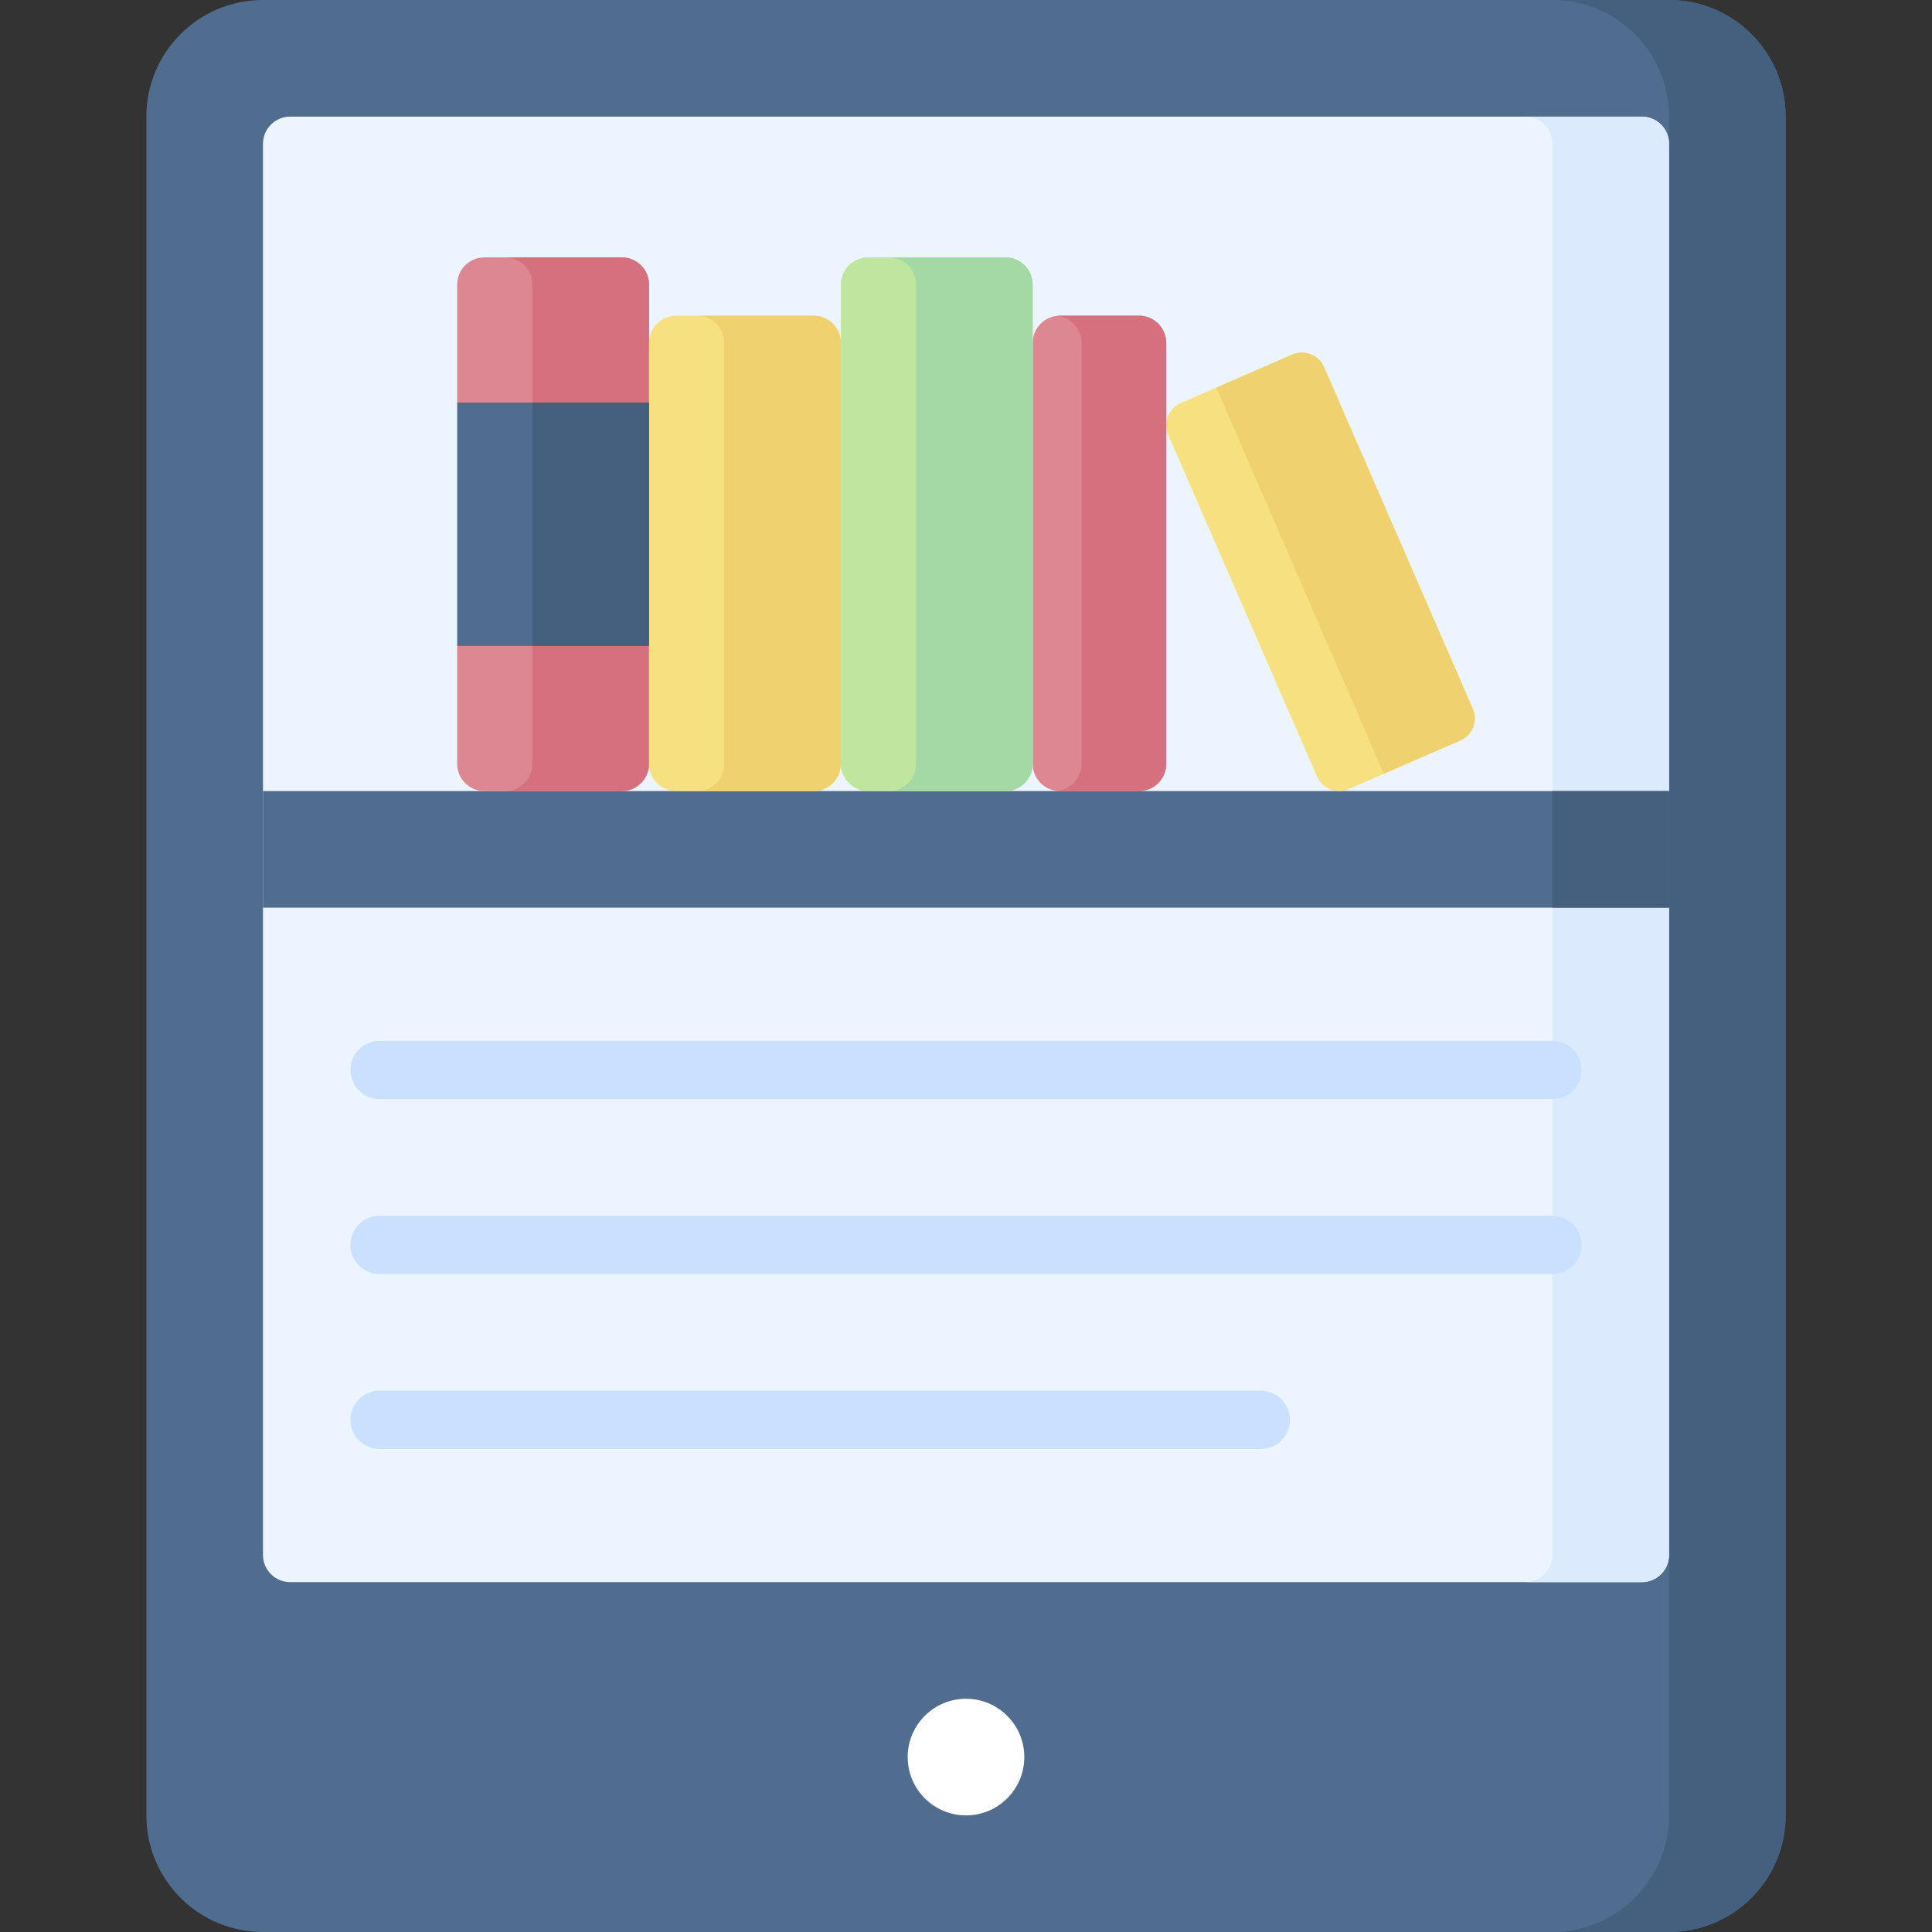 <svg id="Layer_1" enable-background="new 0 0 512 512" height="512" viewBox="0 0 512 512" width="512" xmlns="http://www.w3.org/2000/svg"><rect x="0" y="0" width="512" height="512" fill="#333333" stroke="none"/><g><path d="m442.306 512h-372.612c-17.069 0-30.905-13.837-30.905-30.905v-450.19c-.001-17.068 13.836-30.905 30.905-30.905h372.612c17.069 0 30.905 13.837 30.905 30.905v450.189c.001 17.069-13.836 30.906-30.905 30.906z" fill="#506d90"/><path d="m442.306 0h-30.905c17.069 0 30.905 13.837 30.905 30.905v450.189c0 17.069-13.837 30.905-30.905 30.905h30.905c17.069 0 30.905-13.837 30.905-30.905v-450.189c.001-17.068-13.836-30.905-30.905-30.905z" fill="#455f7e"/><path d="m69.694 412.072v-373.955c0-3.983 3.229-7.211 7.211-7.211h358.19c3.983 0 7.211 3.229 7.211 7.211v171.525l-15.453 15.453 15.453 15.453v171.525c0 3.983-3.229 7.211-7.211 7.211h-358.19c-3.983 0-7.211-3.229-7.211-7.212z" fill="#ecf5ff"/><path d="m435.095 30.905h-30.905c3.983 0 7.211 3.229 7.211 7.211v373.956c0 3.983-3.229 7.211-7.211 7.211h30.905c3.983 0 7.211-3.229 7.211-7.211v-171.525l-15.453-15.453 15.453-15.453v-171.524c0-3.983-3.228-7.212-7.211-7.212z" fill="#dbeafd"/><path d="m69.694 209.642h372.613v30.905h-372.613z" fill="#506d90"/><path d="m411.401 209.642h30.905v30.905h-30.905z" fill="#455f7e"/><g><path d="m164.785 209.642h-36.417c-3.983 0-7.211-3.229-7.211-7.211v-31.261l15.453-32.245-15.453-32.245v-31.26c0-3.983 3.229-7.211 7.211-7.211h36.417c3.983 0 7.211 3.229 7.211 7.211v31.261l-15.453 32.245 15.453 32.245v31.261c.001 3.981-3.228 7.21-7.211 7.21z" fill="#dd8793"/><path d="m171.997 75.42c0-3.983-3.229-7.211-7.211-7.211h-30.906c3.983 0 7.211 3.229 7.211 7.211v31.261 64.489 31.261c0 3.983-3.229 7.211-7.211 7.211h30.905c3.983 0 7.211-3.229 7.211-7.211v-31.261l-15.453-32.244 15.453-32.244v-31.262z" fill="#d5707e"/><path d="m215.624 209.642h-36.417c-3.983 0-7.211-3.229-7.211-7.211v-111.559c0-3.983 3.229-7.211 7.211-7.211h36.417c3.983 0 7.211 3.229 7.211 7.211v111.558c.001 3.983-3.228 7.212-7.211 7.212z" fill="#f7e07f"/><path d="m215.624 83.661h-30.905c3.983 0 7.211 3.229 7.211 7.211v111.558c0 3.983-3.229 7.211-7.211 7.211h30.905c3.983 0 7.211-3.229 7.211-7.211v-111.558c.001-3.982-3.228-7.211-7.211-7.211z" fill="#f0d16f"/><path d="m387.005 196.234-29.566 12.875c-3.233 1.408-6.996-.072-8.404-3.305l-39.441-90.572c-1.408-3.233.072-6.996 3.305-8.404l29.566-12.875c3.233-1.408 6.996.072 8.404 3.305l39.441 90.572c1.408 3.234-.072 6.996-3.305 8.404z" fill="#f7e07f"/><path d="m366.72 205.067 20.284-8.833c3.234-1.408 4.713-5.171 3.305-8.404l-39.441-90.572c-1.408-3.233-5.171-4.713-8.404-3.305l-20.124 8.763z" fill="#f0d16f"/><path d="m301.85 209.642h-20.964c-3.983 0-7.211-3.229-7.211-7.211v-111.559c0-3.983 3.229-7.211 7.211-7.211h20.964c3.983 0 7.211 3.229 7.211 7.211v111.558c0 3.983-3.229 7.212-7.211 7.212z" fill="#dd8793"/><path d="m301.85 83.661h-20.964c-.246 0-.488.013-.728.037 3.641.365 6.484 3.438 6.484 7.175v111.558c0 3.737-2.843 6.81-6.484 7.175.239.024.482.037.728.037h20.964c3.983 0 7.211-3.229 7.211-7.211v-111.56c0-3.982-3.229-7.211-7.211-7.211z" fill="#d5707e"/><path d="m266.463 209.642h-36.417c-3.983 0-7.211-3.229-7.211-7.211v-127.011c0-3.983 3.229-7.211 7.211-7.211h36.417c3.983 0 7.211 3.229 7.211 7.211v127.011c.001 3.982-3.228 7.211-7.211 7.211z" fill="#bfe69f"/><path d="m266.463 68.208h-30.905c3.983 0 7.211 3.229 7.211 7.211v127.011c0 3.983-3.229 7.211-7.211 7.211h30.905c3.983 0 7.211-3.229 7.211-7.211v-127.01c.001-3.983-3.228-7.212-7.211-7.212z" fill="#a4d9a6"/><path d="m121.158 106.681h50.839v64.489h-50.839z" fill="#506d90"/><path d="m141.091 106.681h30.905v64.489h-30.905z" fill="#455f7e"/></g><g><g><path d="m411.401 291.284h-310.802c-4.267 0-7.726-3.459-7.726-7.726s3.459-7.726 7.726-7.726h310.802c4.267 0 7.726 3.459 7.726 7.726s-3.459 7.726-7.726 7.726z" fill="#cae0ff"/></g><g><path d="m411.401 337.642h-310.802c-4.267 0-7.726-3.459-7.726-7.726s3.459-7.726 7.726-7.726h310.802c4.267 0 7.726 3.459 7.726 7.726s-3.459 7.726-7.726 7.726z" fill="#cae0ff"/></g><g><path d="m334.137 384h-233.538c-4.267 0-7.726-3.459-7.726-7.726s3.459-7.726 7.726-7.726h233.538c4.267 0 7.726 3.459 7.726 7.726s-3.459 7.726-7.726 7.726z" fill="#cae0ff"/></g></g><circle cx="256" cy="465.642" fill="#fff" r="15.453"/></g></svg>